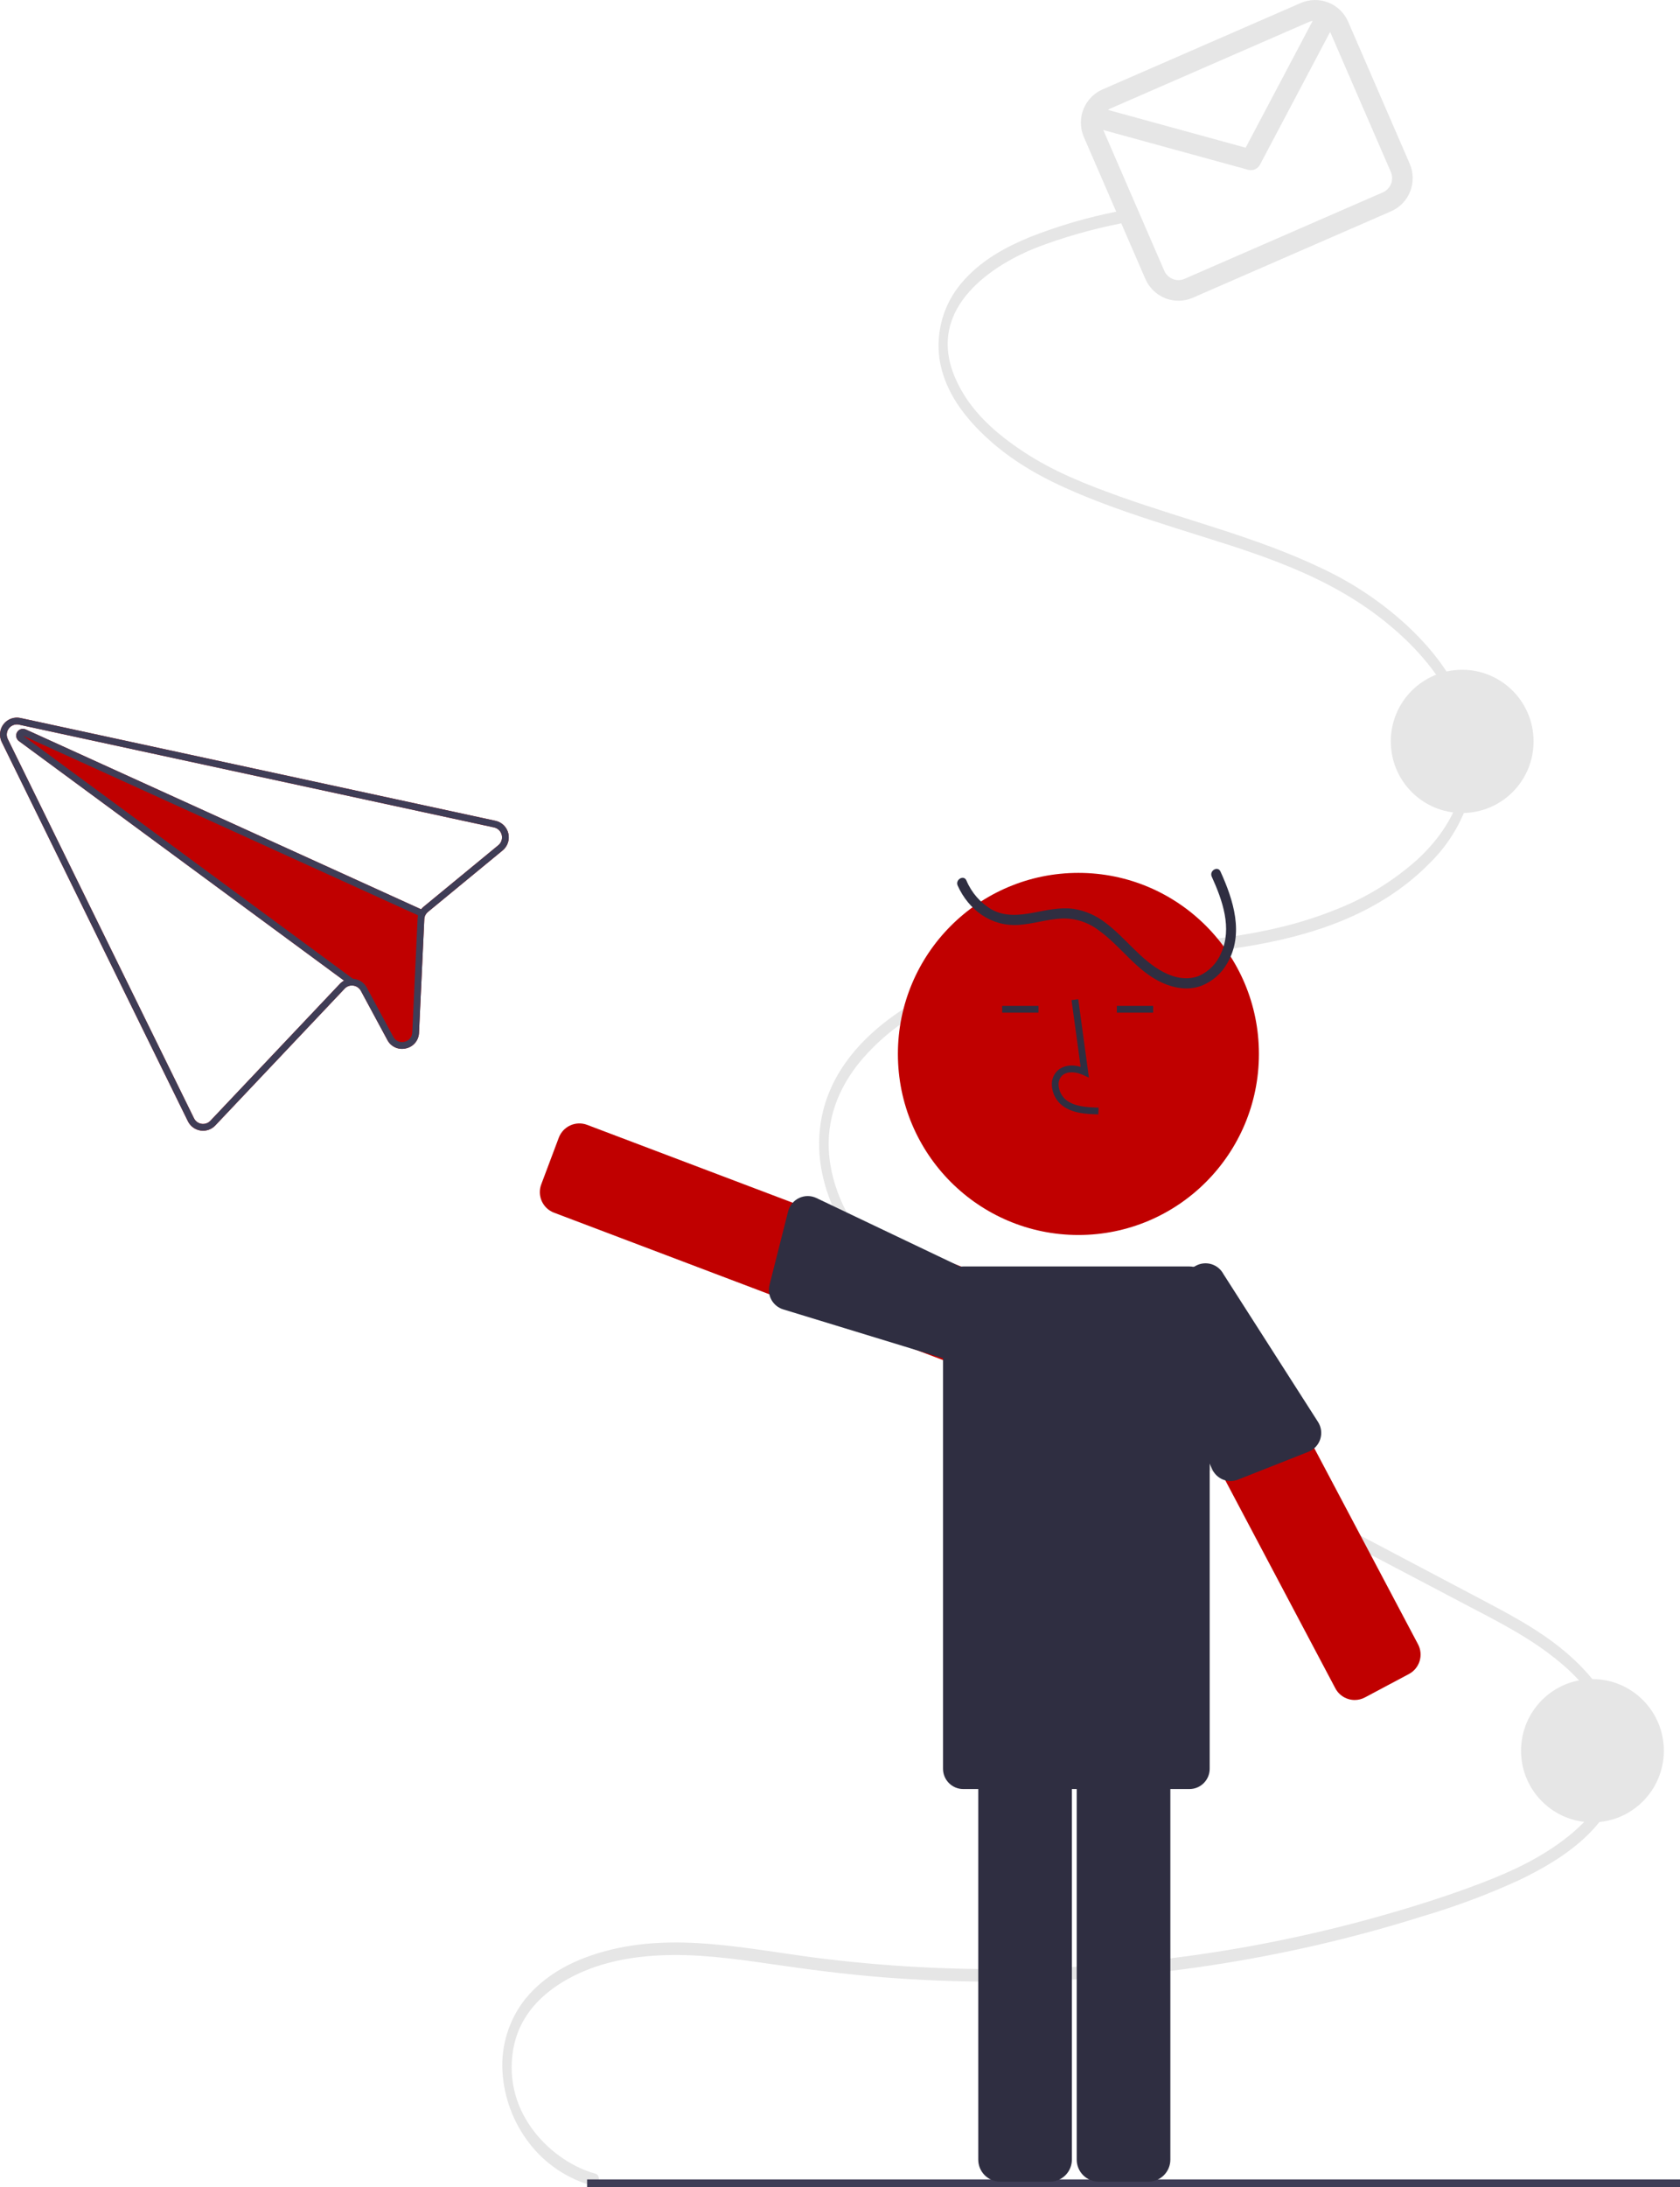 <svg width="332" height="432" viewBox="0 0 332 432" fill="none" xmlns="http://www.w3.org/2000/svg">
<g clip-path="url(#clip0_335_2673)">
<path d="M97.917 162.133L5.247 142.091L4.043 141.831C3.429 141.697 2.791 141.74 2.201 141.954C1.611 142.168 1.093 142.545 0.707 143.041C0.321 143.537 0.082 144.132 0.018 144.758C-0.046 145.384 0.068 146.015 0.347 146.579L37.14 221.491C37.379 221.972 37.728 222.389 38.161 222.707C38.593 223.024 39.095 223.233 39.625 223.315C40.156 223.398 40.699 223.35 41.208 223.175C41.717 223 42.175 222.704 42.544 222.311L68.1 195.295C68.282 195.098 68.502 194.941 68.747 194.834C68.993 194.726 69.258 194.671 69.525 194.671C69.889 194.666 70.248 194.76 70.562 194.944C70.877 195.127 71.136 195.393 71.311 195.712L76.546 205.419C76.88 206.067 77.421 206.583 78.082 206.887C78.742 207.191 79.486 207.264 80.193 207.095L80.219 207.089C80.935 206.937 81.579 206.548 82.047 205.985C82.516 205.422 82.782 204.717 82.803 203.984L83.852 181.576C83.864 181.296 83.934 181.022 84.056 180.771C84.188 180.522 84.366 180.301 84.582 180.12L99.325 167.987C99.81 167.588 100.173 167.06 100.372 166.464C100.571 165.868 100.599 165.228 100.452 164.617C100.305 164.006 99.989 163.449 99.541 163.009C99.093 162.57 98.53 162.266 97.917 162.133ZM98.483 166.955L83.74 179.089C83.548 179.244 83.374 179.421 83.221 179.615L5.08 144.085C5.011 144.053 4.939 144.028 4.865 144.01C4.564 143.932 4.245 143.962 3.963 144.095C3.681 144.228 3.455 144.455 3.323 144.738C3.191 145.021 3.162 145.341 3.24 145.643C3.319 145.945 3.5 146.21 3.752 146.392L68.002 193.709C67.676 193.879 67.382 194.104 67.132 194.374L41.576 221.39C41.354 221.624 41.079 221.801 40.775 221.905C40.47 222.01 40.145 222.039 39.827 221.991C39.509 221.943 39.207 221.818 38.947 221.628C38.687 221.438 38.477 221.187 38.334 220.898L1.54 145.986C1.375 145.648 1.309 145.27 1.348 144.895C1.388 144.521 1.531 144.165 1.762 143.868C1.994 143.571 2.303 143.346 2.656 143.217C3.009 143.088 3.391 143.061 3.758 143.14L4.991 143.407L97.632 163.441C98 163.521 98.338 163.703 98.608 163.967C98.877 164.23 99.067 164.564 99.156 164.931C99.245 165.298 99.229 165.682 99.11 166.04C98.991 166.398 98.774 166.715 98.483 166.955Z" fill="#C00000"/>
<path d="M117.671 429.367C109.358 427.116 99.242 417.755 101.408 404.887C102.482 398.505 106.605 394.374 110.879 391.702C116.792 388.008 123.526 386.615 130.015 386.264C137.501 385.858 144.977 386.881 152.407 387.963C159.741 389.031 167.075 389.987 174.442 390.571C203.269 392.838 232.273 390.679 260.449 384.168C267.404 382.559 274.317 380.672 281.187 378.506C287.699 376.584 294.064 374.199 300.236 371.368C308.405 367.436 321.69 359.784 320.607 345.614C320.032 338.101 315.619 332.1 311.167 327.919C305.785 322.864 299.556 319.538 293.456 316.308C265.081 301.285 236.651 286.44 208.249 271.507C201.62 268.022 194.947 264.63 188.514 260.546C182.491 256.722 176.496 252.281 171.649 246.139C167.415 240.775 163.632 233.574 163.766 225.524C163.876 218.848 166.907 213.183 170.618 208.949C179.806 198.467 192.804 194.216 204.551 191.99C219.146 189.224 233.953 189.239 248.557 186.568C260.349 184.411 272.949 180.248 282.539 170.493C286.596 166.525 289.466 161.498 290.824 155.982C292.048 150.203 291.453 144.187 289.12 138.762C286.522 132.541 282.378 127.585 278.021 123.527C273.015 118.93 267.338 115.128 261.187 112.252C248.234 106.063 234.614 102.841 221.346 98.093C214.839 95.764 208.266 93.21 202.224 89.209C197.106 85.82 191.53 81.252 188.682 74.459C182.806 60.442 196.824 52.089 204.767 48.924C210.165 46.871 215.726 45.276 221.39 44.153C222.588 43.895 222.08 41.498 220.888 41.755C214.925 42.92 209.082 44.631 203.431 46.865C198.641 48.861 193.699 51.483 189.936 55.995C188.224 58.032 186.957 60.408 186.219 62.967C185.481 65.527 185.289 68.214 185.654 70.853C186.65 77.578 190.982 82.76 195.05 86.514C200.43 91.477 206.565 94.719 212.784 97.361C219.334 100.144 226.023 102.313 232.71 104.44C246.072 108.691 260.033 112.479 272.096 121.524C280.533 127.852 291.996 139.716 289.189 154.422C287.943 160.95 284.16 166.053 280.077 169.807C275.282 174.086 269.753 177.457 263.757 179.756C237.028 190.541 207.61 182.828 181.569 197.476C172.715 202.457 161.96 211.525 161.874 225.792C161.829 233.204 164.792 240.002 168.456 245.375C172.843 251.81 178.526 256.569 184.307 260.546C190.394 264.58 196.715 268.249 203.235 271.533C210.359 275.285 217.484 279.031 224.61 282.772L267.858 305.51L289.345 316.807C295.904 320.255 302.63 323.562 308.593 328.624C313.475 332.768 319.243 339.567 318.745 348.01C318.35 354.714 313.907 359.553 309.848 362.788C304.591 366.977 298.686 369.686 292.81 371.937C286.033 374.534 279.145 376.688 272.244 378.625C258.106 382.587 243.678 385.418 229.094 387.092C214.547 388.772 199.891 389.319 185.26 388.731C177.867 388.432 170.485 387.839 163.115 386.952C155.518 386.035 147.954 384.621 140.337 383.994C133.448 383.427 126.493 383.559 119.708 385.381C114.043 386.903 108.058 389.616 103.758 394.91C100.589 398.951 99.001 404.014 99.295 409.147C99.586 414.269 101.408 419.184 104.523 423.255C107.687 427.412 112.133 430.404 117.169 431.766C118.356 432.087 118.864 429.69 117.671 429.367Z" fill="#E6E6E6"/>
<path d="M332 430.503H116.021V432H332V430.503Z" fill="#3F3D56"/>
<path d="M314.696 359.966C322.488 359.966 328.805 353.633 328.805 345.821C328.805 338.008 322.488 331.675 314.696 331.675C306.903 331.675 300.586 338.008 300.586 345.821C300.586 353.633 306.903 359.966 314.696 359.966Z" fill="#E6E6E6"/>
<path d="M288.955 160.591C296.747 160.591 303.064 154.258 303.064 146.446C303.064 138.633 296.747 132.3 288.955 132.3C281.163 132.3 274.846 138.633 274.846 146.446C274.846 154.258 281.163 160.591 288.955 160.591Z" fill="#E6E6E6"/>
<path d="M257.055 0.592L217.878 17.667C216.148 18.423 214.788 19.837 214.096 21.598C213.404 23.358 213.437 25.322 214.187 27.059L226.352 55.114C227.107 56.849 228.517 58.213 230.273 58.907C232.029 59.6 233.988 59.567 235.72 58.815L274.897 41.74C276.627 40.983 277.988 39.57 278.68 37.809C279.372 36.048 279.339 34.084 278.588 32.348L266.423 4.292C265.669 2.557 264.259 1.194 262.502 0.5C260.746 -0.194 258.787 -0.161 257.055 0.592ZM258.677 4.332C258.911 4.231 259.157 4.16 259.409 4.121L246.164 29.175L218.96 21.711C219.129 21.592 219.31 21.49 219.5 21.407L258.677 4.332ZM273.275 37.999L234.098 55.074C233.356 55.396 232.516 55.411 231.764 55.113C231.011 54.816 230.407 54.231 230.083 53.488L218.028 25.684L246.662 33.541C247.108 33.663 247.582 33.629 248.006 33.445C248.43 33.261 248.78 32.938 248.996 32.529L262.86 6.305L274.857 33.974C275.179 34.718 275.193 35.56 274.896 36.314C274.6 37.069 274.017 37.675 273.275 37.999Z" fill="#E6E6E6"/>
<path d="M213.113 243.949C232.815 243.949 248.786 227.937 248.786 208.185C248.786 188.433 232.815 172.421 213.113 172.421C193.412 172.421 177.441 188.433 177.441 208.185C177.441 227.937 193.412 243.949 213.113 243.949Z" fill="#C00000"/>
<path d="M207.492 430.943H197.654C196.506 430.942 195.405 430.483 194.592 429.669C193.78 428.855 193.323 427.751 193.322 426.599V344.395C193.323 343.244 193.78 342.14 194.592 341.325C195.405 340.511 196.506 340.053 197.654 340.052H207.492C208.641 340.053 209.742 340.511 210.554 341.325C211.367 342.14 211.824 343.244 211.825 344.395V426.599C211.824 427.751 211.367 428.855 210.554 429.669C209.742 430.483 208.641 430.942 207.492 430.943Z" fill="#2F2E41"/>
<path d="M226.95 430.943H217.112C215.964 430.942 214.862 430.483 214.05 429.669C213.238 428.855 212.781 427.751 212.78 426.599V344.395C212.781 343.244 213.238 342.14 214.05 341.325C214.862 340.511 215.964 340.053 217.112 340.052H226.95C228.099 340.053 229.2 340.511 230.012 341.325C230.824 342.14 231.281 343.244 231.283 344.395V426.599C231.281 427.751 230.824 428.855 230.012 429.669C229.2 430.483 228.099 430.942 226.95 430.943Z" fill="#2F2E41"/>
<path d="M267.717 335.8C267.285 335.799 266.856 335.734 266.442 335.607C265.898 335.441 265.391 335.169 264.953 334.805C264.514 334.442 264.151 333.995 263.886 333.49L225.45 260.877C225.183 260.373 225.018 259.822 224.964 259.254C224.91 258.686 224.968 258.113 225.135 257.568C225.301 257.023 225.574 256.516 225.936 256.076C226.298 255.636 226.743 255.272 227.246 255.005L235.935 250.381C236.438 250.114 236.988 249.948 237.555 249.894C238.121 249.839 238.693 249.897 239.237 250.064C239.781 250.232 240.286 250.505 240.725 250.868C241.164 251.231 241.527 251.678 241.794 252.182L280.229 324.794C280.496 325.298 280.661 325.85 280.715 326.418C280.769 326.985 280.711 327.558 280.544 328.104C280.378 328.649 280.105 329.156 279.743 329.596C279.381 330.036 278.935 330.4 278.433 330.667L269.743 335.291C269.12 335.624 268.424 335.799 267.717 335.8Z" fill="#C00000"/>
<path d="M187.705 268.87C187.185 268.87 186.669 268.775 186.183 268.591L109.479 239.54C108.947 239.338 108.46 239.033 108.045 238.643C107.631 238.252 107.297 237.784 107.064 237.264C106.83 236.744 106.701 236.183 106.683 235.613C106.666 235.043 106.761 234.475 106.963 233.942L110.433 224.715C110.842 223.639 111.66 222.769 112.708 222.296C113.755 221.823 114.947 221.785 116.022 222.191L192.724 251.235C193.797 251.645 194.664 252.463 195.137 253.512C195.61 254.561 195.65 255.754 195.247 256.832L191.771 266.06C191.457 266.886 190.9 267.597 190.174 268.099C189.448 268.601 188.587 268.87 187.705 268.87Z" fill="#C00000"/>
<path d="M235.058 250.163H190.358C188.15 250.163 186.359 251.958 186.359 254.172V349.381C186.359 351.596 188.15 353.391 190.358 353.391H235.058C237.266 353.391 239.057 351.596 239.057 349.381V254.172C239.057 251.958 237.266 250.163 235.058 250.163Z" fill="#2F2E41"/>
<path d="M239.462 173.162C241.558 177.773 243.564 183.346 241.308 188.279C240.48 190.272 238.928 191.874 236.965 192.761C234.64 193.691 232.105 193.161 229.951 192.036C225.414 189.67 222.49 185.271 218.439 182.258C216.596 180.819 214.415 179.876 212.105 179.521C209.443 179.173 206.801 179.803 204.198 180.289C201.429 180.805 198.568 181.078 196.005 179.671C193.751 178.349 191.987 176.329 190.979 173.913C190.451 172.739 188.728 173.757 189.252 174.925C191.431 179.775 195.937 183.079 201.352 182.697C204.216 182.495 206.983 181.567 209.853 181.434C212.471 181.348 215.038 182.17 217.12 183.764C221.568 186.942 224.586 191.823 229.688 194.131C232.095 195.22 234.851 195.674 237.389 194.736C239.578 193.882 241.402 192.29 242.546 190.234C245.895 184.454 243.744 177.772 241.189 172.15C240.656 170.977 238.932 171.995 239.462 173.162Z" fill="#2F2E41"/>
<path d="M217.057 220.126C214.854 220.064 212.111 219.987 209.998 218.44C209.369 217.96 208.853 217.349 208.484 216.648C208.116 215.947 207.904 215.174 207.865 214.382C207.827 213.82 207.919 213.256 208.134 212.735C208.349 212.214 208.682 211.75 209.105 211.38C210.208 210.445 211.819 210.225 213.557 210.738L211.757 197.556L213.079 197.374L215.193 212.871L214.091 212.364C212.813 211.776 211.057 211.476 209.966 212.4C209.698 212.642 209.49 212.942 209.356 213.278C209.223 213.613 209.169 213.975 209.198 214.335C209.23 214.924 209.389 215.499 209.662 216.021C209.936 216.543 210.319 217 210.785 217.361C212.429 218.565 214.615 218.721 217.095 218.79L217.057 220.126Z" fill="#2F2E41"/>
<path d="M205.226 198.693H198.046V200.029H205.226V198.693Z" fill="#2F2E41"/>
<path d="M227.888 198.693H220.709V200.029H227.888V198.693Z" fill="#2F2E41"/>
<path d="M186.3 268.279L154.777 258.642C153.794 258.341 152.964 257.673 152.459 256.775C151.955 255.877 151.814 254.819 152.067 253.82L155.747 239.283C155.893 238.709 156.163 238.174 156.539 237.717C156.915 237.26 157.388 236.892 157.923 236.64C158.458 236.388 159.041 236.258 159.632 236.26C160.223 236.261 160.807 236.394 161.34 236.648L192.606 251.548C193.597 251.925 194.399 252.68 194.835 253.648C195.272 254.617 195.308 255.719 194.936 256.714L191.459 265.942C191.083 266.937 190.329 267.742 189.361 268.18C188.394 268.618 187.293 268.654 186.3 268.279Z" fill="#2F2E41"/>
<path d="M226.016 260.055L239.535 290.188C239.957 291.127 240.723 291.868 241.675 292.257C242.628 292.645 243.692 292.651 244.648 292.273L258.567 286.776C259.117 286.559 259.612 286.222 260.016 285.79C260.421 285.358 260.725 284.842 260.907 284.278C261.088 283.715 261.143 283.117 261.067 282.53C260.991 281.942 260.786 281.379 260.467 280.88L241.773 251.668C241.275 250.731 240.426 250.029 239.413 249.717C238.4 249.405 237.305 249.509 236.368 250.004L227.676 254.629C226.739 255.128 226.038 255.98 225.727 256.998C225.415 258.015 225.52 259.115 226.016 260.055Z" fill="#2F2E41"/>
<path d="M97.917 162.133L5.247 142.091L4.043 141.831C3.429 141.697 2.791 141.74 2.201 141.954C1.611 142.168 1.093 142.545 0.707 143.041C0.321 143.537 0.082 144.132 0.018 144.758C-0.046 145.384 0.068 146.015 0.347 146.579L37.14 221.491C37.379 221.972 37.728 222.389 38.161 222.707C38.593 223.024 39.095 223.233 39.625 223.315C40.156 223.398 40.699 223.35 41.208 223.175C41.717 223 42.175 222.704 42.544 222.311L68.1 195.295C68.282 195.098 68.502 194.941 68.747 194.834C68.993 194.726 69.258 194.671 69.525 194.671C69.889 194.666 70.248 194.76 70.562 194.944C70.877 195.127 71.136 195.393 71.311 195.712L76.546 205.419C76.88 206.067 77.421 206.583 78.082 206.887C78.742 207.191 79.486 207.264 80.193 207.095L80.219 207.089C80.935 206.937 81.579 206.548 82.047 205.985C82.516 205.422 82.782 204.717 82.803 203.984L83.852 181.576C83.864 181.296 83.934 181.022 84.056 180.771C84.188 180.522 84.366 180.301 84.582 180.12L99.325 167.987C99.81 167.588 100.173 167.06 100.372 166.464C100.571 165.868 100.599 165.228 100.452 164.617C100.305 164.006 99.989 163.449 99.541 163.009C99.093 162.57 98.53 162.266 97.917 162.133ZM98.483 166.955L83.74 179.089C83.548 179.244 83.374 179.421 83.221 179.615C83.083 179.787 82.964 179.975 82.866 180.173C82.763 180.375 82.682 180.588 82.624 180.808L82.626 180.814C82.564 181.043 82.529 181.279 82.521 181.515L81.472 203.923C81.463 204.363 81.305 204.788 81.024 205.126C80.743 205.465 80.355 205.698 79.924 205.786L79.911 205.789C79.487 205.894 79.039 205.853 78.641 205.672C78.243 205.491 77.918 205.18 77.718 204.79L72.482 195.076C72.212 194.577 71.819 194.154 71.341 193.85C70.863 193.545 70.315 193.368 69.749 193.335L69.743 193.336C69.667 193.333 69.591 193.329 69.516 193.332C68.989 193.332 68.469 193.461 68.002 193.709C67.676 193.879 67.382 194.104 67.132 194.374L41.576 221.39C41.354 221.624 41.079 221.801 40.775 221.905C40.47 222.01 40.145 222.039 39.827 221.991C39.509 221.943 39.207 221.818 38.947 221.628C38.687 221.438 38.477 221.187 38.334 220.898L1.54 145.986C1.375 145.648 1.309 145.27 1.348 144.895C1.388 144.521 1.531 144.165 1.762 143.868C1.994 143.571 2.303 143.346 2.656 143.217C3.009 143.088 3.391 143.061 3.758 143.14L4.991 143.407L97.632 163.441C98 163.521 98.338 163.703 98.608 163.967C98.877 164.23 99.067 164.564 99.156 164.931C99.245 165.298 99.229 165.682 99.11 166.04C98.991 166.398 98.774 166.715 98.483 166.955Z" fill="#3F3D56"/>
<path d="M83.516 179.748L82.966 180.965L82.626 180.815L82.624 180.808L4.545 145.313L69.743 193.336L69.749 193.335L69.922 193.468L69.135 194.545L68.002 193.709L3.752 146.392C3.5 146.21 3.318 145.945 3.24 145.643C3.162 145.341 3.191 145.021 3.323 144.738C3.455 144.455 3.681 144.228 3.963 144.095C4.244 143.962 4.564 143.932 4.865 144.01C4.939 144.028 5.011 144.053 5.08 144.085L83.221 179.615L83.516 179.748Z" fill="#3F3D56"/>
</g>
<defs>
<clipPath id="clip0_335_2673">
<rect width="332" height="432" fill="white"/>
</clipPath>
</defs>
</svg>
